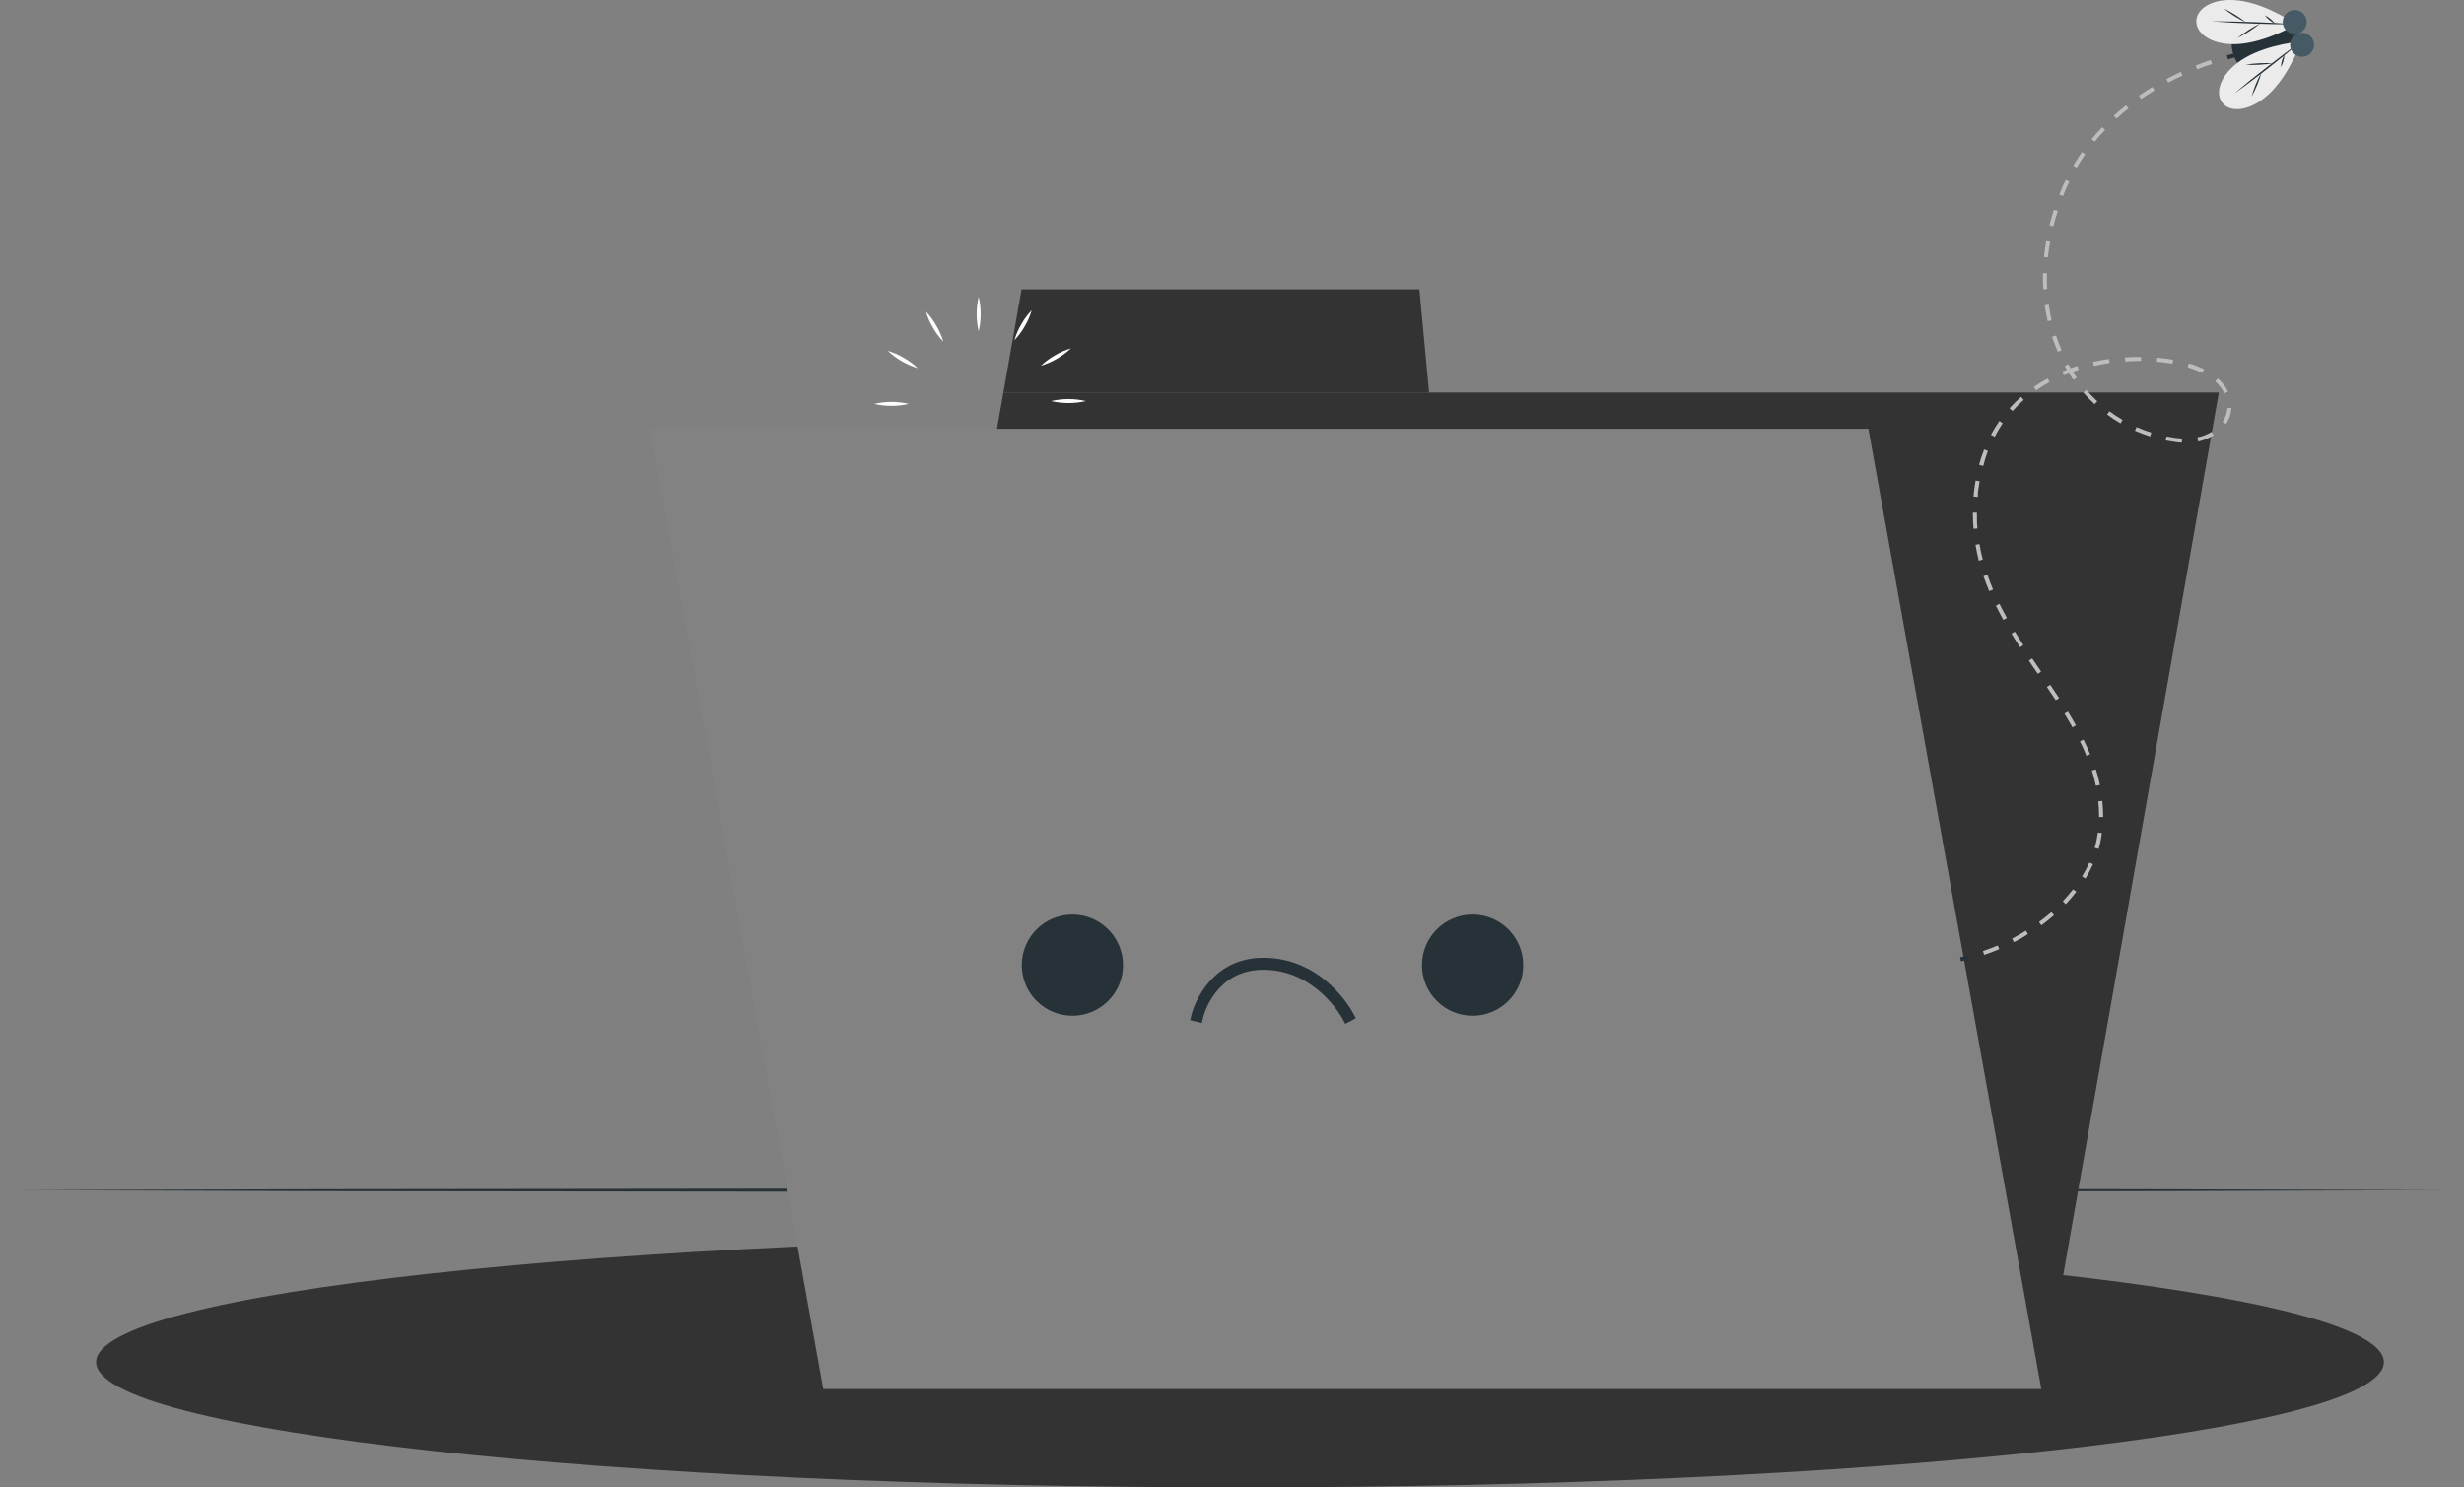 <svg width="106" height="64" viewBox="0 0 106 64" fill="none" xmlns="http://www.w3.org/2000/svg">
<rect x="0" y="0" width="106" height="64" fill="#808080" stroke="none"/>
<path d="M0.822 51.209L13.866 51.168L26.911 51.153L53 51.123L79.089 51.153L92.134 51.168L105.178 51.209L92.134 51.252L79.089 51.266L53 51.295L26.911 51.266L13.866 51.251L0.822 51.209Z" fill="#263238"/>
<path d="M53.344 64C80.521 64 102.553 61.586 102.553 58.608C102.553 55.63 80.521 53.216 53.344 53.216C26.166 53.216 4.134 55.63 4.134 58.608C4.134 61.586 26.166 64 53.344 64Z" fill="#333333"/>
<path d="M87.894 59.768H35.605L43.165 16.89H95.453L87.894 59.768Z" fill="#333333"/>
<path d="M61.061 12.448H43.949L43.165 16.889H61.478L61.061 12.448Z" fill="#333333"/>
<g opacity="0.1">
<path opacity="0.1" d="M87.892 59.768H35.604L43.164 16.889H95.452L87.892 59.768Z" fill="#333333"/>
<path opacity="0.1" d="M61.06 12.448H43.948L43.164 16.889H61.477L61.06 12.448Z" fill="#333333"/>
</g>
<path d="M42.102 14.26C41.987 13.769 41.987 13.258 42.102 12.767C42.216 13.258 42.216 13.769 42.102 14.26Z" fill="#FCFCFC"/>
<path d="M40.582 14.7C40.407 14.518 40.256 14.316 40.134 14.096C40.005 13.88 39.904 13.65 39.834 13.409C40.009 13.589 40.159 13.792 40.281 14.012C40.41 14.228 40.511 14.459 40.582 14.7Z" fill="#FCFCFC"/>
<path d="M39.484 15.841C39.001 15.695 38.559 15.439 38.191 15.095C38.432 15.165 38.663 15.265 38.878 15.393C39.098 15.517 39.301 15.667 39.484 15.841Z" fill="#FCFCFC"/>
<path d="M39.099 17.378C38.608 17.493 38.097 17.493 37.606 17.378C38.097 17.264 38.608 17.264 39.099 17.378Z" fill="#FCFCFC"/>
<path d="M39.545 18.899C39.363 19.073 39.16 19.223 38.941 19.347C38.726 19.475 38.495 19.576 38.254 19.645C38.436 19.471 38.639 19.32 38.858 19.198C39.073 19.069 39.304 18.968 39.545 18.899Z" fill="#263238"/>
<path d="M40.684 19.996C40.538 20.479 40.283 20.921 39.938 21.29C40.008 21.049 40.109 20.818 40.238 20.603C40.361 20.383 40.511 20.178 40.684 19.996Z" fill="#263238"/>
<path d="M42.223 20.375C42.283 20.619 42.312 20.87 42.309 21.122C42.312 21.373 42.284 21.624 42.223 21.868C42.161 21.624 42.133 21.373 42.137 21.122C42.134 20.87 42.163 20.619 42.223 20.375Z" fill="#263238"/>
<path d="M43.743 19.944C43.917 20.125 44.068 20.328 44.191 20.548C44.319 20.763 44.42 20.994 44.489 21.234C44.144 20.866 43.889 20.423 43.743 19.94V19.944Z" fill="#263238"/>
<path d="M44.84 18.794C45.081 18.864 45.311 18.964 45.526 19.093C45.746 19.216 45.949 19.366 46.13 19.541C45.89 19.472 45.659 19.371 45.444 19.242C45.224 19.12 45.021 18.969 44.84 18.794Z" fill="#263238"/>
<path d="M45.219 17.257C45.71 17.142 46.222 17.142 46.714 17.257C46.222 17.371 45.71 17.371 45.219 17.257Z" fill="#FCFCFC"/>
<path d="M44.779 15.736C44.961 15.563 45.164 15.413 45.383 15.29C45.598 15.16 45.829 15.059 46.07 14.99C45.702 15.335 45.259 15.59 44.776 15.736H44.779Z" fill="#FCFCFC"/>
<path d="M43.638 14.639C43.709 14.399 43.809 14.168 43.937 13.953C44.059 13.733 44.21 13.53 44.385 13.349C44.315 13.589 44.215 13.82 44.086 14.035C43.964 14.255 43.813 14.458 43.638 14.639Z" fill="#FCFCFC"/>
<path d="M87.816 59.768H35.416L27.975 18.446H80.376L87.816 59.768Z" fill="#828282"/>
<path d="M46.134 43.706C47.337 43.706 48.312 42.731 48.312 41.528C48.312 40.326 47.337 39.351 46.134 39.351C44.931 39.351 43.956 40.326 43.956 41.528C43.956 42.731 44.931 43.706 46.134 43.706Z" fill="#263238"/>
<path d="M63.35 43.706C64.553 43.706 65.528 42.731 65.528 41.528C65.528 40.326 64.553 39.351 63.35 39.351C62.147 39.351 61.172 40.326 61.172 41.528C61.172 42.731 62.147 43.706 63.35 43.706Z" fill="#263238"/>
<path d="M57.871 44.055L57.751 43.826C57.74 43.806 56.614 41.726 54.351 41.726C52.291 41.726 51.777 43.684 51.763 43.768L51.701 44.017L51.202 43.897L51.262 43.646C51.262 43.622 51.876 41.211 54.351 41.211C56.925 41.211 58.156 43.49 58.207 43.588L58.327 43.814L57.871 44.055Z" fill="#263238"/>
<path d="M84.357 41.362L84.321 41.19C84.432 41.166 84.542 41.141 84.652 41.111L84.695 41.283C84.578 41.312 84.47 41.338 84.357 41.362Z" fill="#263238"/>
<path d="M85.359 41.086L85.304 40.924C85.518 40.851 85.733 40.77 85.941 40.682L86.007 40.84C85.796 40.929 85.578 41.012 85.359 41.086ZM86.637 40.538L86.56 40.387C86.761 40.282 86.962 40.169 87.152 40.044L87.241 40.19C87.046 40.325 86.841 40.44 86.637 40.538ZM87.818 39.812L87.717 39.673C87.902 39.538 88.081 39.395 88.249 39.249L88.362 39.378C88.182 39.534 88.01 39.68 87.816 39.819L87.818 39.812ZM88.865 38.899L88.74 38.781C88.897 38.609 89.047 38.438 89.184 38.266L89.32 38.371C89.177 38.559 89.025 38.736 88.868 38.906L88.865 38.899ZM89.714 37.801L89.569 37.71C89.687 37.518 89.793 37.319 89.884 37.113L90.042 37.183C89.945 37.398 89.835 37.606 89.713 37.808L89.714 37.801ZM90.282 36.528L90.111 36.48C90.174 36.264 90.22 36.044 90.25 35.822L90.421 35.844C90.393 36.078 90.346 36.309 90.281 36.534L90.282 36.528ZM90.473 35.155H90.301V35.105C90.301 34.897 90.289 34.686 90.269 34.478L90.44 34.461C90.463 34.675 90.474 34.89 90.475 35.105L90.473 35.155ZM90.164 33.811C90.118 33.59 90.061 33.371 89.992 33.155L90.164 33.104C90.234 33.327 90.294 33.553 90.336 33.775L90.164 33.811ZM89.757 32.519C89.675 32.316 89.586 32.108 89.476 31.899L89.63 31.822C89.735 32.035 89.831 32.247 89.915 32.453L89.757 32.519ZM89.157 31.295C89.05 31.108 88.933 30.91 88.813 30.708L88.959 30.617C89.085 30.821 89.203 31.02 89.302 31.211L89.157 31.295ZM88.439 30.13C88.314 29.941 88.187 29.75 88.056 29.56L88.199 29.464C88.329 29.654 88.456 29.845 88.582 30.037L88.439 30.13ZM87.667 28.994C87.538 28.805 87.408 28.614 87.281 28.425L87.423 28.329C87.55 28.518 87.679 28.709 87.808 28.896L87.667 28.994ZM86.9 27.851C86.775 27.658 86.653 27.463 86.533 27.267L86.678 27.178C86.799 27.373 86.92 27.566 87.044 27.758L86.9 27.851ZM86.184 26.672C86.067 26.464 85.959 26.258 85.862 26.061L86.016 25.983C86.112 26.179 86.22 26.382 86.334 26.587L86.184 26.672ZM85.575 25.436C85.484 25.221 85.403 25.003 85.328 24.791L85.499 24.736C85.572 24.943 85.652 25.158 85.741 25.369L85.575 25.436ZM85.129 24.127C85.072 23.903 85.022 23.675 84.985 23.44L85.156 23.413C85.194 23.632 85.24 23.855 85.297 24.075L85.129 24.127ZM84.899 22.754C84.882 22.543 84.873 22.33 84.873 22.117V22.06H85.045V22.115C85.045 22.323 85.045 22.532 85.07 22.738L84.899 22.754ZM85.07 21.381L84.899 21.363C84.899 21.317 84.907 21.269 84.912 21.219C84.933 21.036 84.959 20.852 84.99 20.677L85.161 20.706C85.132 20.878 85.106 21.058 85.086 21.238C85.093 21.291 85.093 21.338 85.079 21.386L85.07 21.381ZM85.309 20.046L85.137 19.999C85.201 19.773 85.275 19.551 85.357 19.34L85.517 19.402C85.439 19.614 85.372 19.831 85.317 20.051L85.309 20.046ZM93.861 19.045C93.764 19.045 93.665 19.031 93.567 19.017C93.433 18.999 93.299 18.976 93.167 18.951L93.202 18.779C93.329 18.803 93.461 18.825 93.591 18.844C93.684 18.856 93.778 18.865 93.869 18.87L93.861 19.045ZM94.566 18.992L94.53 18.82C94.745 18.776 94.952 18.696 95.141 18.583L95.23 18.729C95.028 18.854 94.806 18.945 94.575 18.997L94.566 18.992ZM85.803 18.788L85.65 18.707C85.76 18.502 85.881 18.304 86.013 18.113L86.153 18.211C86.028 18.398 85.914 18.592 85.812 18.793L85.803 18.788ZM92.496 18.777C92.275 18.707 92.057 18.625 91.844 18.532L91.915 18.374C92.121 18.466 92.332 18.545 92.548 18.613L92.496 18.777ZM95.757 18.242L95.615 18.146C95.737 17.968 95.809 17.762 95.824 17.547L95.996 17.559C95.981 17.805 95.9 18.043 95.762 18.247L95.757 18.242ZM91.226 18.216C91.025 18.099 90.831 17.971 90.644 17.833L90.746 17.696C90.927 17.83 91.117 17.954 91.312 18.067L91.226 18.216ZM86.576 17.681L86.448 17.566C86.604 17.393 86.769 17.23 86.945 17.076L87.058 17.205C86.889 17.356 86.73 17.516 86.581 17.686L86.576 17.681ZM90.109 17.391C89.938 17.233 89.776 17.066 89.623 16.891L89.752 16.778C89.901 16.948 90.058 17.11 90.224 17.264L90.109 17.391ZM95.695 16.925C95.597 16.729 95.461 16.554 95.295 16.411L95.409 16.282C95.591 16.44 95.741 16.631 95.85 16.846L95.695 16.925ZM87.591 16.79L87.494 16.649C87.686 16.518 87.884 16.397 88.089 16.287L88.17 16.438C87.973 16.547 87.781 16.666 87.597 16.795L87.591 16.79ZM89.194 16.344C89.129 16.251 89.066 16.157 89.006 16.059L88.782 16.146L88.717 15.989L88.915 15.909C88.884 15.858 88.853 15.807 88.824 15.755L88.973 15.671C89.007 15.731 89.042 15.791 89.078 15.843C89.174 15.808 89.272 15.776 89.371 15.745L89.421 15.916C89.337 15.942 89.249 15.97 89.17 15.999C89.224 16.083 89.278 16.17 89.342 16.244L89.194 16.344ZM94.743 16.049C94.577 15.966 94.404 15.896 94.228 15.839L94.115 15.803L94.164 15.632L94.281 15.669C94.465 15.728 94.644 15.801 94.817 15.887L94.743 16.049ZM90.078 15.741L90.042 15.57C90.263 15.52 90.493 15.479 90.729 15.446L90.754 15.618C90.528 15.654 90.303 15.697 90.083 15.746L90.078 15.741ZM93.459 15.649C93.245 15.611 93.018 15.582 92.786 15.561L92.8 15.389C93.039 15.41 93.27 15.439 93.487 15.479L93.459 15.649ZM91.425 15.549L91.413 15.377C91.618 15.366 91.822 15.359 92.024 15.359H92.108V15.53H92.026C91.832 15.535 91.63 15.54 91.43 15.554L91.425 15.549ZM88.525 15.139C88.432 14.93 88.353 14.712 88.276 14.49L88.448 14.437C88.52 14.653 88.601 14.866 88.69 15.07L88.525 15.139ZM88.091 13.821C88.039 13.6 87.996 13.37 87.964 13.134L88.135 13.111C88.168 13.337 88.209 13.562 88.259 13.78L88.091 13.821ZM87.899 12.448C87.89 12.294 87.885 12.136 87.885 11.978C87.885 11.904 87.885 11.829 87.885 11.755H88.056C88.056 11.829 88.056 11.901 88.056 11.974C88.056 12.129 88.056 12.285 88.069 12.434L87.899 12.448ZM88.103 11.075L87.931 11.058C87.955 10.831 87.988 10.6 88.027 10.371L88.199 10.401C88.153 10.629 88.12 10.848 88.098 11.079L88.103 11.075ZM88.338 9.735L88.166 9.694C88.221 9.472 88.285 9.249 88.355 9.026L88.527 9.079C88.45 9.304 88.386 9.522 88.333 9.738L88.338 9.735ZM88.75 8.436L88.59 8.374C88.674 8.159 88.762 7.945 88.867 7.737L89.021 7.813C88.918 8.019 88.827 8.228 88.745 8.446L88.75 8.436ZM89.34 7.212L89.191 7.124C89.308 6.927 89.433 6.73 89.563 6.541L89.704 6.639C89.57 6.828 89.448 7.02 89.335 7.215L89.34 7.212ZM90.114 6.095L89.98 5.987C90.124 5.815 90.279 5.633 90.439 5.472L90.562 5.59C90.401 5.752 90.25 5.923 90.109 6.098L90.114 6.095ZM91.048 5.106L90.933 4.979C91.105 4.827 91.276 4.676 91.46 4.53L91.566 4.665C91.382 4.811 91.207 4.96 91.043 5.11L91.048 5.106ZM92.114 4.258L92.016 4.116C92.203 3.987 92.398 3.86 92.597 3.74L92.685 3.886C92.486 4.008 92.301 4.133 92.108 4.262L92.114 4.258ZM93.279 3.55L93.198 3.399C93.401 3.291 93.61 3.188 93.819 3.091L93.891 3.248C93.674 3.345 93.473 3.448 93.274 3.553L93.279 3.55ZM94.52 2.98L94.456 2.819C94.672 2.735 94.89 2.647 95.106 2.583L95.162 2.755C94.944 2.82 94.727 2.899 94.514 2.983L94.52 2.98Z" fill="#BDBDBD"/>
<path d="M95.843 2.546L95.8 2.374C96.013 2.319 96.144 2.295 96.144 2.295L96.174 2.467C96.174 2.467 96.051 2.493 95.843 2.546Z" fill="#263238"/>
<path d="M98.877 1.437C98.439 0.082 95.508 0.569 96.079 2.342C96.651 4.115 99.314 2.795 98.877 1.437Z" fill="#263238"/>
<path d="M94.485 0.895C94.508 0.299 95.335 -0.159 96.505 0.052C97.676 0.263 98.776 1.053 98.776 1.053C98.776 1.053 97.621 1.753 96.438 1.882C95.256 2.01 94.463 1.489 94.485 0.895Z" fill="#EBEBEB"/>
<path d="M98.775 1.049C98.168 1.049 97.562 1.032 96.956 1.013C96.35 0.994 95.743 0.963 95.137 0.915C95.745 0.915 96.352 0.93 96.958 0.949C97.564 0.968 98.171 0.999 98.775 1.049Z" fill="#263238"/>
<path d="M95.661 0.364C96.005 0.529 96.331 0.732 96.63 0.97C96.458 0.889 96.29 0.797 96.129 0.695C95.967 0.594 95.81 0.484 95.661 0.364Z" fill="#263238"/>
<path d="M97.252 0.993C96.942 1.244 96.605 1.462 96.248 1.641C96.56 1.389 96.898 1.172 97.257 0.993H97.252Z" fill="#263238"/>
<path d="M97.429 0.658C97.602 0.741 97.754 0.864 97.871 1.015C97.785 0.974 97.704 0.923 97.629 0.862C97.555 0.802 97.488 0.734 97.429 0.658Z" fill="#263238"/>
<path d="M95.602 4.422C95.967 4.892 96.906 4.779 97.731 3.924C98.557 3.07 98.994 1.784 98.994 1.784C98.994 1.784 97.642 1.887 96.611 2.471C95.579 3.054 95.234 3.95 95.602 4.422Z" fill="#EBEBEB"/>
<path d="M98.993 1.784C98.499 2.127 98.019 2.508 97.536 2.877C97.054 3.246 96.582 3.627 96.121 4.02C96.615 3.677 97.095 3.298 97.576 2.929C98.056 2.56 98.525 2.179 98.993 1.784Z" fill="#263238"/>
<path d="M96.862 4.156C96.954 3.989 97.036 3.817 97.108 3.641C97.181 3.464 97.243 3.283 97.293 3.099C97.201 3.265 97.119 3.437 97.048 3.613C96.975 3.79 96.913 3.972 96.862 4.156Z" fill="#263238"/>
<path d="M97.793 2.721C97.391 2.7 96.988 2.721 96.591 2.784C96.791 2.796 96.992 2.796 97.192 2.784C97.393 2.775 97.594 2.753 97.793 2.721Z" fill="#263238"/>
<path d="M98.124 2.891C98.17 2.806 98.206 2.716 98.23 2.623C98.256 2.531 98.271 2.436 98.275 2.34C98.184 2.51 98.132 2.698 98.124 2.891Z" fill="#263238"/>
<path d="M98.876 1.437C98.78 1.469 98.675 1.471 98.577 1.443C98.479 1.415 98.392 1.359 98.326 1.281C98.26 1.204 98.218 1.108 98.206 1.007C98.194 0.906 98.213 0.804 98.259 0.713C98.306 0.622 98.378 0.547 98.467 0.498C98.556 0.448 98.658 0.426 98.759 0.434C98.861 0.443 98.958 0.481 99.037 0.544C99.117 0.608 99.177 0.693 99.208 0.79C99.249 0.92 99.238 1.061 99.176 1.182C99.114 1.303 99.006 1.395 98.876 1.437Z" fill="#455A64"/>
<path d="M99.193 2.417C99.097 2.449 98.993 2.451 98.895 2.423C98.797 2.395 98.709 2.339 98.643 2.261C98.577 2.184 98.535 2.089 98.523 1.987C98.512 1.886 98.53 1.784 98.576 1.693C98.623 1.603 98.695 1.528 98.784 1.478C98.873 1.428 98.974 1.406 99.076 1.414C99.177 1.422 99.274 1.46 99.354 1.523C99.434 1.586 99.493 1.672 99.525 1.769C99.546 1.833 99.553 1.901 99.548 1.968C99.543 2.036 99.524 2.101 99.493 2.162C99.463 2.222 99.42 2.275 99.369 2.319C99.317 2.363 99.258 2.396 99.193 2.417Z" fill="#455A64"/>
</svg>
